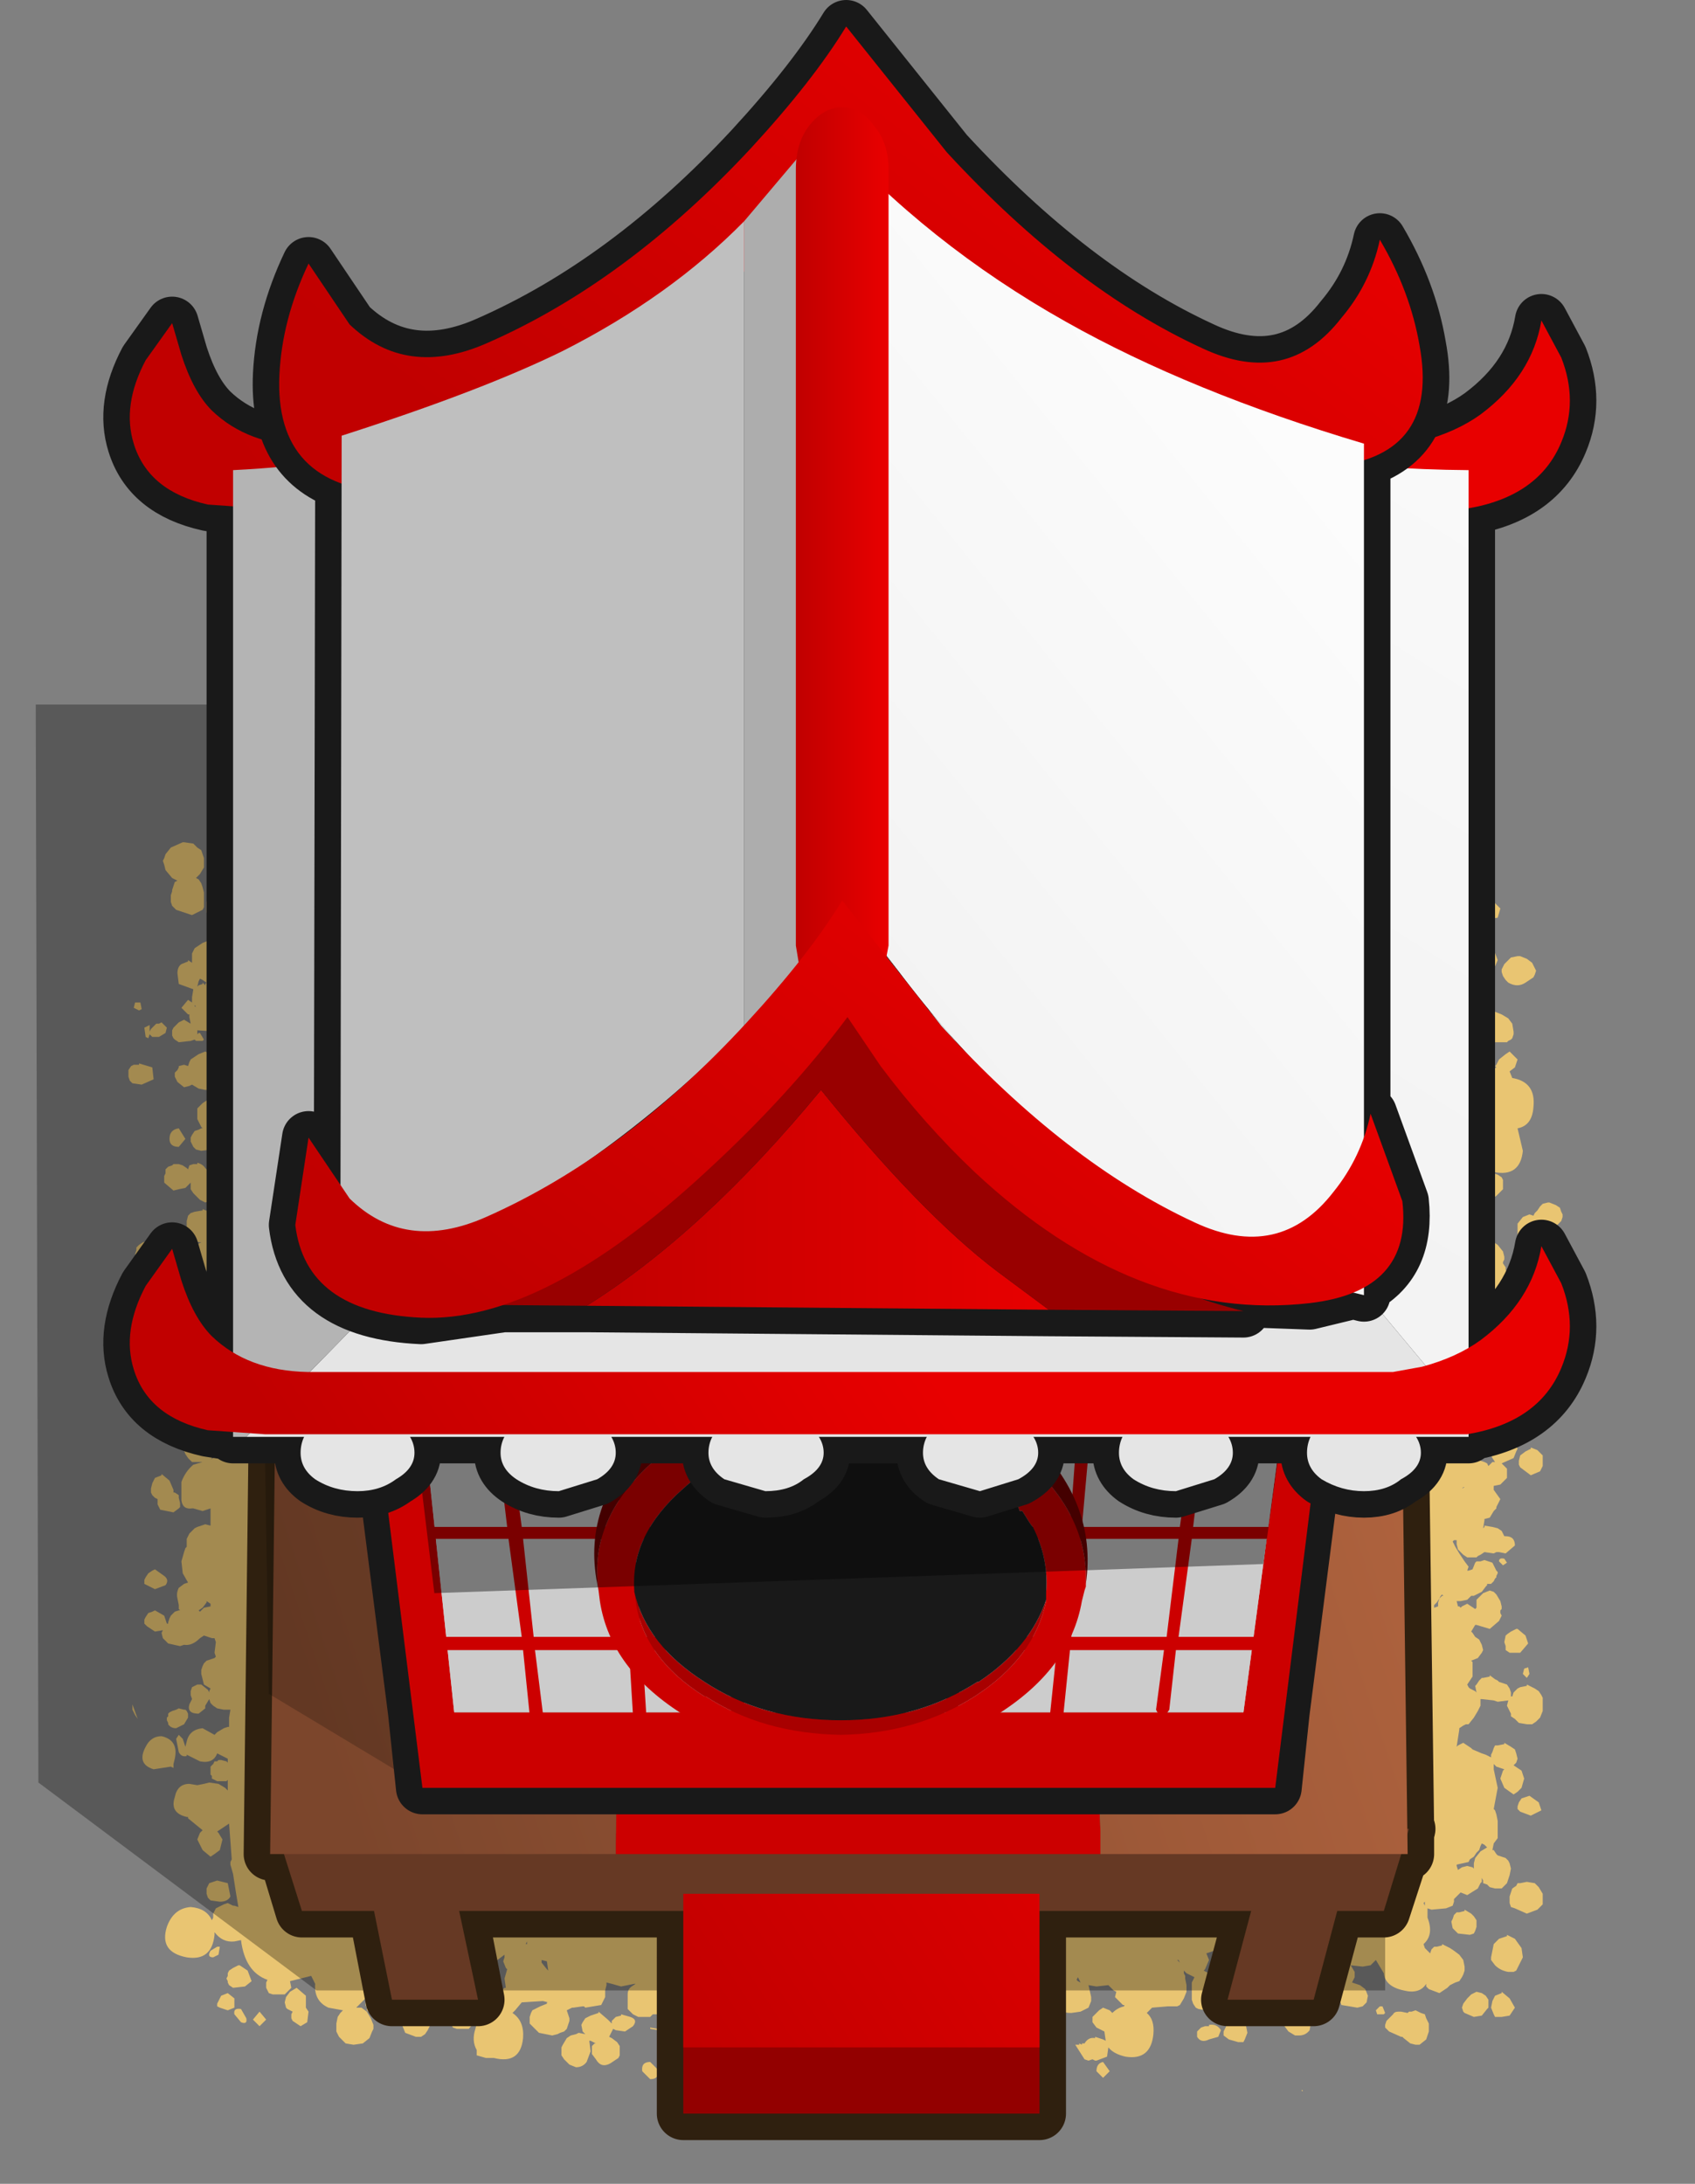 <?xml version="1.0" encoding="UTF-8" standalone="no"?>
<svg xmlns:xlink="http://www.w3.org/1999/xlink" height="82.45px" width="64.0px" xmlns="http://www.w3.org/2000/svg">
  <rect width="100%" height="100%" fill="#808080" stroke="none"/>
  <g transform="matrix(1.0, 0.0, 0.0, 1.0, 0.0, 18.45)">
    <path d="M62.8 21.9 Q62.8 22.85 64.0 23.7 L64.0 64.0 40.95 64.0 41.0 63.95 Q41.9 62.9 40.95 62.0 40.2 61.3 39.1 61.25 L36.3 61.25 33.15 61.95 Q30.95 62.7 28.7 61.9 L25.75 61.75 Q23.55 62.35 25.35 63.7 L25.8 64.0 0.0 64.0 0.0 0.0 64.0 0.0 64.0 19.4 Q62.8 19.75 62.8 21.9" fill="#e9c572" fill-opacity="0.0" fill-rule="evenodd" stroke="none"/>
    <path d="M52.95 7.45 L53.4 7.35 53.35 7.4 52.95 7.45 M15.2 57.6 L15.15 57.7 15.0 57.8 14.9 57.85 14.8 57.9 14.6 57.9 14.2 57.75 13.95 57.55 13.85 57.45 13.85 57.35 13.8 57.25 13.8 57.15 13.85 57.05 13.85 56.95 13.8 57.0 13.45 57.35 13.65 57.35 13.85 57.5 14.0 57.75 14.1 58.0 14.1 58.15 14.05 58.25 13.95 58.5 13.7 58.7 13.35 58.75 13.05 58.7 12.9 58.55 12.8 58.45 12.7 58.25 12.7 57.95 12.75 57.7 12.85 57.55 12.95 57.45 12.4 57.35 Q11.85 57.1 11.9 56.45 L11.75 56.15 10.95 56.35 11.0 56.6 10.75 56.85 10.3 56.85 10.15 56.8 10.1 56.7 10.05 56.6 10.05 56.5 10.05 56.4 10.1 56.3 Q9.25 56.0 9.1 54.8 L8.85 54.85 Q8.4 54.9 8.1 54.5 L8.1 54.6 Q8.0 55.6 7.05 55.45 6.0 55.25 6.3 54.3 6.55 53.6 7.2 53.55 7.8 53.6 8.0 54.05 L8.05 53.95 8.05 53.8 8.1 53.7 8.15 53.6 8.25 53.55 8.35 53.5 8.45 53.45 8.6 53.4 8.8 53.5 8.85 53.5 9.0 53.55 8.9 52.95 8.8 52.3 8.7 51.95 8.7 51.85 8.75 51.75 8.65 50.4 8.2 50.7 8.25 50.75 8.4 51.0 8.3 51.4 8.1 51.55 7.95 51.65 7.65 51.4 7.45 51.0 7.55 50.75 7.65 50.65 7.1 50.2 7.1 50.15 7.05 50.15 Q6.4 50.0 6.6 49.4 6.7 48.9 7.15 48.9 L7.45 48.95 7.7 48.9 7.9 48.85 8.25 48.9 8.5 49.05 8.6 49.15 8.6 48.75 8.55 48.8 8.5 48.8 8.35 48.8 8.2 48.8 8.0 48.7 8.0 48.6 7.95 48.55 7.95 48.45 7.95 48.35 7.95 48.25 8.0 48.2 8.05 48.15 8.1 48.05 8.2 48.05 8.25 48.0 8.35 48.0 8.55 48.05 8.6 48.1 8.6 47.95 8.2 47.75 Q8.05 48.15 7.55 48.05 L7.05 47.8 7.05 47.85 Q6.85 47.9 6.75 47.7 L6.7 47.45 6.65 47.2 6.75 47.05 6.9 47.2 6.95 47.35 7.0 47.5 7.05 47.3 Q7.15 46.85 7.65 46.8 L8.1 47.05 8.2 46.95 8.45 46.8 8.6 46.75 8.65 46.75 8.65 46.4 8.7 46.1 8.45 46.1 8.2 46.05 8.05 45.95 7.95 45.85 7.9 45.7 7.75 45.95 7.75 46.05 7.5 46.25 Q7.05 46.25 7.15 45.9 L7.25 45.7 7.2 45.55 7.2 45.4 7.25 45.25 7.35 45.2 7.45 45.15 7.6 45.15 7.85 45.35 7.9 45.45 7.9 45.4 7.95 45.3 7.7 45.15 7.6 44.75 7.6 44.6 7.65 44.45 7.7 44.35 7.8 44.25 8.1 44.15 8.15 44.1 8.1 43.95 8.15 43.55 8.1 43.4 8.0 43.4 7.7 43.3 7.55 43.4 Q7.25 43.7 6.95 43.65 L6.8 43.7 6.35 43.6 6.15 43.4 6.1 43.2 6.15 43.1 5.85 43.15 5.55 42.95 5.45 42.85 5.45 42.7 5.5 42.6 5.6 42.45 5.75 42.4 5.85 42.35 6.2 42.55 6.3 42.85 6.35 42.85 6.35 42.8 6.4 42.65 6.45 42.55 6.6 42.4 6.75 42.35 6.8 42.35 6.75 42.3 6.75 42.15 6.7 41.9 Q6.65 41.7 6.75 41.5 L6.95 41.35 7.1 41.3 6.9 40.95 6.85 40.5 6.95 40.15 7.0 40.0 7.05 39.95 7.05 39.85 7.05 39.75 7.05 39.65 7.1 39.55 7.15 39.45 7.25 39.35 7.35 39.25 7.45 39.2 7.6 39.15 7.75 39.1 7.95 39.15 7.95 38.5 7.65 38.6 7.3 38.5 7.25 38.5 Q6.9 38.55 6.85 38.2 L6.85 38.0 6.85 37.5 Q7.0 37.1 7.3 36.85 L7.65 36.75 7.25 36.75 7.1 36.6 7.0 36.45 6.9 36.2 6.9 35.9 6.95 35.7 7.0 35.55 7.1 35.45 7.3 35.3 7.6 35.25 7.6 35.2 7.8 35.3 8.0 35.45 8.05 35.5 8.05 34.4 8.1 33.7 7.75 33.7 Q7.1 33.55 7.3 32.95 7.4 32.45 7.85 32.4 L7.7 32.2 7.6 32.3 7.5 32.4 7.25 32.4 6.8 32.25 6.55 32.0 6.55 31.9 6.2 31.5 5.85 31.7 Q5.55 31.7 5.55 31.35 5.5 30.95 5.85 31.0 L5.85 30.95 6.2 31.2 6.5 30.75 Q7.0 30.2 7.65 29.9 8.15 30.55 7.9 31.45 L7.9 31.5 8.1 31.45 8.35 31.55 8.45 30.95 8.55 30.85 8.65 30.75 8.8 30.65 9.05 30.65 9.05 30.6 9.3 30.7 9.5 30.8 9.55 30.9 9.7 31.35 9.8 31.35 Q9.65 31.15 9.65 30.8 9.65 30.35 10.0 30.2 L10.0 30.0 9.65 29.95 Q8.95 29.85 8.8 29.1 8.7 28.45 9.3 28.3 L9.9 28.15 9.9 27.9 8.8 26.75 8.65 26.85 8.5 26.9 8.1 26.8 7.9 26.9 7.75 26.95 7.55 26.85 7.3 26.6 7.2 26.45 7.2 26.25 7.2 26.2 7.0 26.4 6.75 26.45 6.55 26.5 6.2 26.2 6.2 26.15 6.2 26.05 6.2 25.95 6.25 25.85 6.25 25.7 6.35 25.6 6.5 25.55 6.55 25.5 6.75 25.5 6.9 25.55 7.05 25.65 7.1 25.7 7.15 25.55 7.3 25.5 7.45 25.5 7.45 25.45 Q7.65 25.5 7.75 25.65 L7.8 25.7 8.05 25.75 8.15 25.85 8.2 25.9 8.3 25.85 8.6 25.95 8.6 25.35 Q8.85 24.6 9.55 24.45 L9.75 24.5 9.75 24.4 9.6 24.4 9.2 24.05 9.1 23.55 9.3 22.9 9.7 22.6 9.7 22.4 9.7 21.75 9.45 21.95 8.45 22.15 8.35 22.35 8.05 22.7 7.75 22.7 7.5 22.65 7.25 22.5 7.15 22.55 6.95 22.6 6.7 22.4 6.6 22.2 6.6 22.05 6.7 21.95 6.75 21.85 6.75 21.8 6.95 21.75 7.1 21.8 7.15 21.65 7.2 21.55 7.35 21.45 7.5 21.35 7.75 21.25 7.85 21.3 8.05 20.85 8.7 20.4 8.95 20.35 9.15 20.4 9.1 19.7 9.15 19.65 9.0 19.35 Q8.85 18.8 9.35 18.3 L9.6 18.05 9.55 16.25 9.45 16.0 9.4 15.7 9.4 15.65 9.45 15.55 9.55 15.45 9.55 15.1 Q9.3 15.35 8.75 15.1 8.4 14.85 8.55 14.45 L8.45 14.4 8.4 14.3 8.3 14.2 8.3 14.05 8.3 13.95 8.35 13.65 8.4 13.5 8.55 13.4 8.7 13.35 8.95 13.3 9.15 13.35 9.3 13.3 9.55 13.2 9.6 13.25 9.8 13.1 10.2 13.0 Q10.65 12.95 11.0 13.3 L11.35 13.75 11.35 13.7 11.45 13.6 11.45 13.55 11.65 13.55 11.65 13.5 11.8 13.55 12.0 13.6 12.1 13.7 Q12.15 13.25 12.6 13.25 13.1 13.35 13.2 13.8 L21.85 13.15 26.4 12.9 Q37.25 12.9 48.05 13.2 L48.05 13.1 47.65 12.75 47.6 12.4 Q47.85 11.95 48.3 11.9 L48.75 11.85 48.95 11.95 49.1 12.05 49.25 12.25 49.3 12.4 49.3 12.45 Q49.6 12.55 49.7 12.8 49.85 12.65 50.05 12.65 50.15 12.5 50.35 12.5 L50.75 12.8 51.0 12.75 Q51.6 12.85 51.65 13.3 L51.95 13.3 51.85 13.0 Q51.9 12.65 52.25 12.55 L52.5 12.5 52.85 12.7 53.05 13.05 53.1 13.35 53.3 13.5 53.5 13.75 53.45 14.15 53.3 14.3 53.2 14.35 53.15 14.4 53.05 14.4 53.0 14.4 52.9 14.4 52.95 14.45 53.0 14.5 53.0 14.65 52.95 14.8 52.95 15.0 Q53.05 14.75 53.35 14.75 53.8 14.8 53.8 15.2 L53.85 15.1 54.05 15.0 54.35 14.9 54.35 14.85 54.55 14.9 54.75 15.0 54.9 15.15 55.05 15.35 55.1 15.5 54.95 15.75 54.7 15.95 Q54.4 16.15 54.1 15.95 L53.8 15.7 53.75 15.6 53.75 15.45 Q53.65 15.65 53.35 15.65 L53.25 15.65 Q53.55 15.9 53.45 16.2 L54.0 16.15 Q54.55 16.15 54.8 16.65 L55.1 17.65 54.8 18.55 54.5 18.9 54.7 18.85 Q55.15 18.9 55.4 19.15 L55.5 19.5 55.55 19.45 55.9 19.6 56.05 19.7 56.2 19.85 56.25 19.8 56.3 19.8 56.45 19.75 56.7 19.85 56.95 20.0 57.1 20.2 57.15 20.5 57.15 20.6 57.1 20.75 57.05 20.8 56.95 20.85 56.9 20.9 56.7 20.9 56.6 20.9 56.45 20.9 56.25 20.85 56.15 20.8 55.95 20.95 55.85 21.05 55.55 21.05 55.3 20.95 55.05 20.8 54.5 21.25 54.45 21.3 54.3 21.45 54.0 21.5 53.7 21.4 53.55 21.3 53.5 21.15 53.45 20.9 53.45 20.55 53.5 20.35 53.15 20.3 52.95 20.25 53.05 21.75 53.1 21.65 53.2 21.6 53.3 21.55 53.5 21.5 53.65 21.5 53.9 21.6 54.05 21.7 54.1 21.8 54.2 22.05 54.2 22.1 54.25 22.1 54.25 21.8 54.45 21.6 54.7 21.45 55.05 21.55 55.25 21.7 55.4 21.5 55.55 21.35 55.9 21.6 56.05 21.95 55.8 22.25 55.35 22.3 55.3 22.25 55.25 22.3 55.05 22.5 55.0 22.55 Q55.0 23.05 54.45 23.0 L54.35 23.0 54.5 23.1 54.6 23.25 54.7 23.5 54.75 23.65 54.75 23.7 54.7 23.85 54.55 24.1 54.45 24.25 55.0 25.05 Q55.15 24.9 55.4 24.85 L55.65 24.95 55.7 24.6 55.8 24.4 55.55 24.5 55.3 24.35 55.1 24.25 54.95 24.1 54.9 24.0 54.85 23.85 54.85 23.7 54.9 23.65 55.0 23.5 55.15 23.4 55.4 23.3 55.4 23.25 55.5 23.3 55.65 23.15 55.95 23.0 56.1 23.05 56.1 22.95 56.3 22.55 56.25 22.5 56.2 22.3 56.25 22.05 56.4 21.9 56.5 21.85 56.45 21.8 56.5 21.75 56.6 21.55 56.85 21.35 57.0 21.25 57.3 21.55 57.2 21.85 57.0 22.0 57.1 22.25 Q58.0 22.4 57.9 23.35 57.85 24.05 57.3 24.15 L57.5 25.0 Q57.4 26.0 56.4 25.8 L56.4 25.85 56.55 25.9 56.7 26.0 56.75 26.1 56.75 26.35 56.75 26.45 56.7 26.5 56.5 26.7 Q56.25 26.9 56.05 26.6 L56.0 26.5 55.85 26.6 55.1 26.7 Q54.9 27.1 54.35 27.1 L54.3 27.3 54.2 27.4 Q55.0 27.35 55.6 27.75 L55.65 27.75 55.65 27.7 55.8 27.75 55.9 27.8 55.9 27.9 56.0 28.0 56.0 28.15 56.25 28.4 56.4 28.45 56.55 28.55 56.75 28.8 56.8 29.0 56.8 29.1 56.75 29.2 56.75 29.25 56.85 29.4 56.85 29.5 57.05 29.65 57.05 30.05 57.05 30.2 57.1 30.2 57.15 30.55 56.95 30.85 56.95 30.9 57.0 30.95 57.1 31.05 57.15 31.1 57.2 31.2 57.2 31.3 57.15 31.55 57.05 31.85 57.2 31.9 57.25 31.95 57.25 31.9 57.65 31.65 58.0 31.8 58.25 32.05 58.25 32.4 58.0 32.65 57.8 32.7 57.5 32.65 57.25 33.0 57.15 33.05 56.9 33.05 56.65 33.0 56.5 33.3 56.2 33.65 55.95 33.75 55.35 33.35 55.25 33.0 55.15 33.3 55.15 33.35 55.15 33.45 55.15 33.6 55.15 33.75 55.1 33.85 55.05 33.95 54.95 34.1 55.1 34.35 55.3 34.9 Q56.15 35.05 56.05 35.95 L55.75 36.65 55.9 36.7 56.05 36.75 56.15 36.8 56.2 36.9 56.35 36.75 56.45 36.75 56.35 36.6 56.3 36.5 56.25 36.35 56.25 36.25 56.25 36.15 56.3 36.05 56.35 35.95 56.5 35.85 56.7 35.8 56.95 35.85 57.15 35.95 57.2 36.05 57.25 36.15 57.3 36.25 57.25 36.35 57.15 36.6 56.7 36.8 56.8 36.9 56.9 37.0 56.9 37.2 56.9 37.35 56.85 37.4 56.65 37.6 56.4 37.65 56.4 37.8 56.65 38.15 56.5 38.45 56.5 38.5 56.4 38.6 56.25 38.85 56.05 38.9 56.05 38.95 56.0 39.25 56.05 39.2 56.05 39.15 56.35 39.2 56.55 39.25 56.7 39.35 56.8 39.55 56.85 39.55 Q57.2 39.55 57.2 39.9 L56.85 40.2 56.6 40.15 56.5 40.15 56.4 40.2 56.05 40.15 55.9 40.25 55.8 40.3 55.75 40.35 55.4 40.35 55.25 40.25 55.05 40.05 55.0 39.85 55.0 39.75 55.0 39.7 54.9 39.7 54.85 39.75 54.95 39.95 55.1 40.2 55.3 40.5 55.45 40.7 55.4 40.85 55.45 40.85 55.6 40.8 55.7 40.55 55.75 40.5 55.9 40.5 56.05 40.45 56.2 40.5 56.35 40.55 56.4 40.65 56.5 40.85 56.55 40.9 56.55 40.95 56.5 41.05 56.5 41.1 56.45 41.15 56.4 41.25 56.3 41.35 56.15 41.35 56.15 41.4 56.1 41.45 55.95 41.65 55.65 41.8 55.55 41.8 55.5 41.85 55.4 41.95 55.15 42.0 55.0 42.0 55.05 42.2 55.1 42.2 55.15 42.25 55.2 42.2 55.4 42.1 55.55 42.2 55.7 42.3 55.75 42.25 55.75 41.95 56.0 41.7 56.25 41.6 56.4 41.65 56.5 41.75 56.65 42.0 56.7 42.2 56.7 42.3 56.65 42.35 56.65 42.45 56.7 42.55 56.6 42.75 56.25 43.05 55.75 42.9 55.7 42.9 55.55 43.15 55.6 43.2 55.7 43.35 55.85 43.45 55.95 43.65 56.0 43.85 55.95 43.95 55.8 44.15 55.55 44.25 55.6 44.3 55.6 44.55 55.6 44.85 55.4 45.15 55.45 45.25 55.5 45.3 55.7 45.4 55.75 45.45 55.7 45.2 55.75 45.15 55.85 45.0 55.95 44.9 56.0 44.9 56.25 44.85 56.25 44.8 56.45 44.95 56.55 45.0 56.6 45.05 56.75 45.1 56.9 45.15 57.0 45.3 57.05 45.45 57.05 45.6 57.1 45.6 57.15 45.45 57.3 45.3 57.4 45.25 57.65 45.2 57.65 45.15 57.95 45.3 58.1 45.4 58.2 45.55 58.25 45.65 58.25 45.95 58.25 46.15 58.15 46.4 58.0 46.55 57.85 46.65 57.65 46.65 57.35 46.6 57.2 46.45 57.05 46.35 57.05 46.25 56.9 45.95 56.95 45.75 56.55 45.8 56.4 45.75 55.95 45.7 55.9 45.7 55.9 45.8 55.9 45.95 55.8 46.15 55.65 46.4 55.45 46.65 55.35 46.65 55.25 46.7 55.1 46.8 55.1 46.85 55.0 47.5 55.05 47.45 55.25 47.35 55.55 47.55 55.6 47.6 55.95 47.75 56.1 47.8 56.3 47.9 56.3 47.8 56.35 47.7 56.4 47.55 56.45 47.45 56.55 47.45 56.8 47.4 56.8 47.35 57.05 47.5 57.2 47.6 57.25 47.75 57.3 47.95 57.25 48.1 57.15 48.2 57.45 48.4 57.55 48.7 57.45 49.05 57.3 49.2 57.15 49.3 56.8 49.05 56.65 48.7 56.75 48.4 56.8 48.35 56.5 48.25 56.4 48.15 56.4 48.25 56.4 48.35 56.55 49.05 56.4 49.85 56.45 49.9 56.5 50.05 56.55 50.3 56.55 50.7 56.55 50.95 56.4 51.15 56.35 51.4 56.4 51.4 56.5 51.55 56.55 51.6 56.7 51.65 56.85 51.7 56.95 51.8 57.0 51.9 57.05 52.1 57.0 52.35 56.9 52.65 56.7 52.85 56.45 52.85 56.25 52.8 56.15 52.7 56.0 52.65 56.0 52.55 55.95 52.45 55.95 52.5 55.95 52.6 55.9 52.65 55.8 52.85 55.4 53.1 55.15 53.0 54.9 53.25 54.9 53.35 54.85 53.5 54.6 53.6 54.05 53.65 53.9 53.6 53.9 53.8 53.9 53.95 Q54.15 54.6 53.75 54.95 L53.8 55.1 54.0 55.3 54.05 55.15 54.15 55.05 54.25 55.05 54.45 55.0 54.45 54.95 54.75 55.1 54.9 55.2 55.1 55.35 55.25 55.55 55.3 55.8 55.3 55.95 55.25 56.1 55.2 56.2 55.1 56.35 54.95 56.4 54.75 56.5 54.65 56.6 54.35 56.8 53.95 56.65 53.85 56.55 53.85 56.45 Q53.6 56.85 53.0 56.7 52.3 56.55 52.25 56.05 L51.95 55.55 51.75 55.75 51.45 55.8 51.0 55.75 51.15 56.0 51.15 56.2 51.05 56.4 51.35 56.5 51.55 56.65 51.65 56.9 51.6 57.15 51.45 57.3 51.25 57.35 50.65 57.25 50.55 57.0 50.55 56.85 50.6 56.7 50.15 56.8 50.05 56.85 49.9 57.0 49.65 57.05 49.05 56.8 49.05 56.85 Q48.9 57.8 47.95 57.6 47.0 57.4 47.25 56.45 L47.35 56.25 47.05 55.9 47.0 55.5 47.0 55.4 47.0 55.3 46.95 54.95 46.85 55.0 46.7 55.05 46.45 55.05 46.3 55.05 45.55 55.3 45.65 55.55 45.5 55.9 45.45 55.95 45.9 56.2 46.1 56.55 46.15 57.0 46.3 56.95 46.4 56.95 46.65 57.0 46.9 57.1 47.0 57.2 47.1 57.45 47.15 57.55 47.0 57.8 47.0 57.9 47.05 58.05 47.1 58.3 47.0 58.55 46.95 58.65 46.75 58.65 46.4 58.55 46.2 58.4 46.2 58.3 46.2 58.25 46.25 58.15 46.3 58.05 Q45.85 58.0 45.75 57.55 L45.75 57.45 45.55 57.45 45.25 57.4 45.15 57.35 45.05 57.2 45.0 57.05 45.0 56.8 45.0 56.4 45.1 56.2 44.8 56.05 44.7 55.95 44.7 56.05 44.75 56.15 44.75 56.25 44.8 56.5 44.8 56.75 44.7 57.0 44.55 57.25 44.45 57.3 44.1 57.3 43.5 57.35 43.4 57.45 43.3 57.55 Q43.6 57.8 43.55 58.35 43.45 59.35 42.5 59.2 42.05 59.1 41.85 58.85 L41.8 59.2 41.4 59.35 41.35 59.35 41.25 59.3 41.1 59.35 40.95 59.3 40.6 58.75 40.75 58.75 40.75 58.7 40.85 58.75 40.85 58.7 40.95 58.7 Q41.1 58.45 41.35 58.5 L41.35 58.45 41.65 58.55 41.75 58.6 41.7 58.25 41.4 58.1 41.25 57.9 41.25 57.8 41.25 57.7 41.35 57.6 41.5 57.45 41.65 57.35 41.9 57.45 42.0 57.55 Q42.2 57.35 42.45 57.3 L42.45 57.25 42.4 57.25 42.1 56.95 42.15 56.75 42.05 56.7 41.9 56.55 41.85 56.5 41.4 56.55 41.1 56.5 41.2 56.95 41.2 57.1 41.1 57.35 40.8 57.5 40.45 57.55 Q40.05 57.55 39.95 57.35 L39.65 57.25 39.5 57.3 39.5 57.35 39.65 57.5 39.7 57.65 39.75 57.7 39.7 57.9 39.5 58.2 Q39.35 58.4 39.05 58.4 L38.55 58.25 38.5 58.15 38.5 58.1 38.45 58.0 38.45 57.9 38.25 57.9 38.2 58.15 37.9 58.35 37.7 58.35 37.5 58.3 37.4 58.25 37.3 58.25 37.25 58.15 37.25 58.05 37.2 57.9 36.1 57.9 36.15 57.95 36.2 58.0 36.25 58.2 36.25 58.35 36.2 58.6 36.05 58.75 36.0 58.75 35.85 58.8 35.7 58.75 35.6 58.65 35.55 58.6 35.5 58.5 35.45 58.55 34.95 58.8 34.4 58.7 34.3 58.7 33.95 59.15 34.35 59.05 34.55 59.1 34.75 59.15 34.85 59.25 34.95 59.2 35.15 59.25 35.3 59.35 35.35 59.4 35.4 59.5 35.45 59.55 35.45 59.65 35.45 59.7 35.4 59.9 35.3 60.0 35.1 60.15 34.95 60.15 34.85 60.15 34.75 60.15 34.35 60.3 34.0 60.4 33.8 60.35 33.65 60.25 33.55 60.15 33.45 59.95 33.4 59.85 33.4 59.75 33.4 59.65 33.55 59.45 33.65 59.3 33.0 59.4 32.95 59.4 Q33.45 59.65 33.4 60.35 L33.4 60.5 31.55 60.45 31.55 60.3 31.3 60.2 30.95 60.4 30.1 60.25 29.95 59.95 30.0 59.85 30.0 59.75 30.15 59.55 Q30.25 59.4 30.45 59.35 L30.75 59.3 30.7 59.25 30.6 59.05 30.6 58.9 30.3 58.9 30.35 59.0 30.35 59.05 30.35 59.15 30.25 59.2 30.1 59.4 30.0 59.45 29.85 59.55 29.7 59.4 29.45 59.2 29.3 59.0 29.2 58.85 29.1 58.7 29.05 58.65 28.8 58.7 28.5 58.75 28.95 58.9 29.05 58.95 29.05 59.0 29.05 59.1 29.1 59.2 29.05 59.3 28.9 59.35 28.75 59.25 28.75 59.2 28.75 59.1 28.25 59.05 28.0 58.95 27.95 58.85 27.9 58.7 27.9 58.55 27.9 58.5 27.9 58.4 27.95 58.3 28.05 58.25 27.85 58.25 27.55 58.3 27.3 58.45 27.2 58.55 27.1 58.6 26.85 58.55 26.75 58.5 26.65 58.45 26.6 58.35 26.25 58.45 25.8 58.45 25.45 58.6 25.45 58.55 Q25.4 58.3 25.5 58.2 L25.75 58.05 25.45 57.55 25.2 57.5 25.1 57.55 24.95 57.6 24.65 57.6 24.55 57.7 24.45 57.7 24.1 57.7 23.9 57.6 23.7 57.4 23.7 57.35 23.7 57.1 23.7 56.85 Q23.7 56.65 23.85 56.55 L24.0 56.45 23.95 56.45 23.45 56.55 23.1 56.45 22.9 56.4 22.9 56.5 22.85 56.7 22.85 56.85 22.85 56.95 22.7 57.25 22.1 57.35 22.05 57.3 22.0 57.3 21.65 57.35 21.6 57.35 21.4 57.45 21.45 57.6 21.5 57.75 21.5 57.85 21.45 58.0 21.4 58.15 21.3 58.25 21.15 58.3 21.05 58.35 20.85 58.4 20.35 58.3 20.0 57.95 20.0 57.85 20.0 57.7 20.05 57.55 20.1 57.45 20.4 57.3 20.65 57.2 20.65 57.15 20.7 57.15 20.5 57.1 19.7 57.15 19.45 57.45 19.35 57.55 Q19.8 57.85 19.75 58.5 19.65 59.5 18.65 59.25 L18.55 59.25 18.35 59.25 18.0 59.15 18.0 59.05 18.0 58.95 Q17.8 58.6 17.95 58.15 L18.0 57.95 17.95 57.85 17.7 58.15 17.25 58.15 17.1 58.1 17.05 58.0 17.05 57.85 17.0 57.8 16.8 57.7 Q16.6 57.55 16.75 57.45 L16.35 57.1 16.2 56.75 16.2 56.7 15.4 56.7 15.0 56.65 15.0 56.7 15.2 57.0 15.25 57.3 15.25 57.35 15.25 57.45 15.2 57.6 15.25 57.5 15.3 57.4 15.4 57.35 15.7 57.35 15.7 57.3 15.95 57.35 16.1 57.45 16.15 57.55 16.25 57.65 16.25 57.75 16.25 57.85 16.25 58.0 16.15 58.2 16.05 58.35 15.9 58.45 15.7 58.45 15.3 58.3 15.2 58.05 15.2 57.75 15.2 57.6 M56.65 15.85 L56.55 16.2 56.15 16.25 56.0 15.95 56.0 15.85 56.05 15.75 56.15 15.65 56.25 15.6 56.35 15.55 56.65 15.85 M56.2 17.2 L56.4 17.4 56.55 17.8 56.4 18.15 56.3 18.3 56.15 18.35 55.65 18.3 55.35 18.0 55.25 17.75 55.25 17.6 55.35 17.45 55.55 17.25 55.95 17.1 55.95 17.05 56.2 17.2 M56.75 18.4 L56.7 18.25 56.7 18.15 56.8 17.95 57.05 17.7 57.3 17.65 57.4 17.65 57.65 17.75 57.85 17.9 57.95 18.1 58.0 18.2 57.95 18.35 57.9 18.45 57.6 18.65 Q57.3 18.85 56.95 18.65 L56.85 18.55 56.75 18.4 M54.45 13.5 L54.15 13.65 53.85 13.5 53.8 13.4 53.75 13.35 54.5 13.35 54.45 13.5 M52.5 13.75 L52.55 14.25 52.65 14.3 52.75 14.3 52.7 14.25 52.65 14.25 52.65 14.1 52.65 13.95 52.65 13.75 52.5 13.75 M52.6 15.45 L52.95 15.5 52.9 15.2 52.85 15.2 52.75 15.25 52.65 15.3 52.6 15.35 52.6 15.45 M56.3 23.95 L56.2 23.85 56.1 23.9 56.05 24.05 56.05 24.1 56.3 23.95 M58.75 27.05 L58.9 27.15 58.95 27.3 59.0 27.4 59.0 27.5 58.95 27.65 58.75 27.85 58.25 27.95 58.25 28.0 58.25 28.15 58.15 28.35 57.5 28.45 57.3 28.3 57.3 28.15 57.3 28.0 57.3 27.75 57.5 27.5 57.75 27.4 57.9 27.45 57.95 27.35 58.05 27.25 58.15 27.1 58.2 27.05 58.25 27.0 58.45 26.95 58.5 26.95 58.75 27.05 M55.8 27.0 L55.95 27.05 56.05 27.1 56.1 27.15 56.15 27.2 56.15 27.25 56.2 27.35 56.15 27.45 56.05 27.55 55.9 27.7 55.8 27.7 55.65 27.65 55.5 27.55 55.45 27.4 55.45 27.3 55.5 27.15 55.7 27.0 55.8 27.0 M56.3 30.05 L56.25 29.95 56.25 29.85 56.3 29.75 56.35 29.6 56.3 29.55 55.7 30.45 55.75 30.45 55.9 30.45 56.0 30.55 56.05 30.6 56.1 30.65 56.15 30.7 56.15 30.8 56.3 30.95 56.3 30.9 56.4 30.85 56.4 30.75 56.4 30.5 56.4 30.45 56.35 30.4 56.25 30.3 56.25 30.2 56.25 30.15 56.3 30.05 M58.0 29.95 L58.25 29.85 58.55 29.95 58.75 30.05 58.85 30.2 58.9 30.3 58.9 30.55 58.85 30.8 58.75 31.1 58.55 31.2 58.25 31.2 58.0 31.15 57.8 31.1 57.65 30.95 57.65 30.8 57.65 30.7 57.65 30.55 57.65 30.4 57.65 30.3 57.65 30.2 57.8 30.05 58.0 29.95 M53.35 27.2 L53.15 27.45 53.15 28.1 53.2 27.9 53.6 27.5 53.35 27.2 M53.1 29.45 L53.2 29.5 53.5 29.7 53.55 29.8 53.55 29.7 53.7 29.45 53.75 29.3 53.55 29.1 53.3 28.8 53.2 28.65 53.15 28.9 53.1 29.05 53.1 29.45 M55.2 30.8 L55.1 30.85 Q55.4 31.45 55.35 32.35 L55.35 32.45 55.4 32.35 55.4 32.15 55.45 32.05 55.55 32.05 55.65 32.05 55.65 32.0 55.75 32.05 55.75 32.0 55.7 31.75 55.75 31.65 55.85 31.5 55.9 31.45 55.9 31.4 55.75 31.25 55.6 31.25 55.3 31.1 55.25 31.05 55.25 30.95 55.2 30.85 55.2 30.8 M55.6 34.05 L55.65 33.95 55.75 33.95 55.8 33.95 55.9 33.95 56.05 33.95 56.15 34.0 56.25 34.05 56.25 34.1 56.35 34.3 56.3 34.55 56.1 34.75 55.9 34.8 55.75 34.75 55.6 34.65 55.5 34.45 55.5 34.2 55.55 34.1 55.6 34.05 M56.6 33.95 L56.7 33.85 57.0 33.75 57.0 33.7 57.15 33.7 57.35 33.8 57.5 33.9 57.55 33.95 57.6 34.05 57.65 34.15 57.65 34.25 57.6 34.4 57.55 34.5 57.4 34.7 57.4 34.8 57.35 34.95 57.3 35.3 57.15 35.5 56.85 35.65 56.8 35.65 56.5 35.65 56.4 35.55 56.35 35.45 56.35 35.3 56.35 35.2 56.35 35.15 56.4 35.1 56.4 35.0 56.4 34.9 56.45 34.85 56.6 34.65 56.7 34.6 56.6 34.5 56.5 34.3 56.45 34.2 56.5 34.1 56.5 34.0 56.6 33.95 M57.8 36.2 L58.05 36.3 58.15 36.4 58.25 36.5 58.25 36.75 58.25 36.8 58.25 36.9 58.15 37.1 57.8 37.25 57.4 36.95 57.35 36.85 57.35 36.75 57.35 36.7 57.4 36.5 57.6 36.35 57.8 36.25 57.8 36.2 M56.75 40.65 L56.6 40.5 Q56.6 40.35 56.8 40.4 L56.9 40.55 56.75 40.65 M57.6 43.3 L57.7 43.6 57.4 43.95 57.0 43.95 56.85 43.85 56.85 43.7 56.8 43.55 56.85 43.3 Q56.9 43.25 57.05 43.15 L57.25 43.05 57.3 43.05 57.6 43.3 M55.2 37.75 L55.3 37.7 55.25 37.7 55.2 37.75 M52.8 37.8 L53.1 37.65 52.8 37.6 52.8 37.8 M54.35 41.9 L54.45 41.8 54.5 41.8 54.45 41.75 54.4 41.8 54.35 41.9 54.25 42.05 54.15 42.15 54.15 42.25 54.3 42.2 54.3 42.15 54.3 42.05 54.35 41.9 M57.7 44.5 L57.75 44.75 57.65 44.9 57.5 44.75 57.55 44.55 57.7 44.5 M57.75 49.35 L58.1 49.6 58.2 49.9 57.8 50.1 57.4 49.95 57.3 49.85 57.3 49.75 57.35 49.6 57.45 49.45 57.6 49.4 57.75 49.35 M7.7 14.3 L7.55 14.55 7.4 14.7 7.5 14.75 7.6 14.9 7.65 15.05 7.7 15.25 7.7 15.55 7.7 15.8 7.65 15.9 7.25 16.1 6.65 15.9 6.5 15.75 6.45 15.6 6.45 15.5 6.45 15.35 6.5 15.2 6.5 15.15 6.55 15.0 6.6 14.85 6.7 14.8 6.5 14.7 6.25 14.4 6.2 14.2 6.15 14.05 6.2 13.95 6.25 13.8 6.45 13.55 6.9 13.35 6.95 13.35 7.3 13.4 7.45 13.55 7.6 13.65 7.7 13.95 7.7 14.05 7.7 14.2 7.7 14.3 M8.0 15.2 L8.15 15.15 8.25 15.1 8.45 15.05 8.8 15.25 9.05 15.6 9.05 16.15 8.65 16.5 8.45 16.55 8.15 16.45 7.95 16.35 7.85 16.2 7.85 16.1 7.8 16.0 7.8 15.85 7.8 15.7 7.8 15.6 7.85 15.45 7.9 15.3 8.0 15.2 M7.1 17.85 L7.1 17.8 7.25 17.9 7.25 17.8 7.25 17.55 7.35 17.35 7.5 17.25 7.65 17.15 7.9 17.05 7.95 17.05 8.2 17.15 8.4 17.25 8.5 17.35 8.55 17.45 8.6 17.65 8.6 18.0 8.55 18.25 8.35 18.5 8.4 18.8 8.1 19.05 8.0 19.05 8.0 19.1 8.0 19.35 8.2 19.4 8.35 19.5 8.5 19.75 8.55 19.9 8.55 20.1 8.2 20.5 7.45 20.45 7.45 20.6 7.5 20.55 7.55 20.55 7.7 20.8 7.65 20.85 7.4 20.85 7.35 20.8 7.2 20.85 6.75 20.9 6.6 20.8 6.55 20.75 6.5 20.65 6.5 20.55 6.5 20.45 6.55 20.35 6.65 20.25 6.75 20.15 6.95 20.05 7.2 20.2 7.15 19.95 7.15 19.85 7.1 19.85 6.85 19.6 7.1 19.3 7.25 19.4 7.25 19.2 7.3 18.9 6.75 18.7 6.7 18.3 Q6.7 18.05 6.85 17.95 L7.1 17.85 M7.55 18.5 L7.5 18.6 7.45 18.8 7.5 18.75 7.65 18.7 7.65 18.65 7.75 18.75 7.75 18.7 7.8 18.65 7.65 18.55 7.55 18.5 M5.05 21.75 L5.25 21.75 5.25 21.7 5.75 21.85 5.8 22.3 5.35 22.5 5.0 22.45 4.9 22.35 4.85 22.2 4.85 22.05 4.85 21.95 4.95 21.8 5.05 21.75 M7.35 19.55 L7.4 19.55 7.35 19.5 7.35 19.55 M5.25 19.7 L5.05 19.6 5.1 19.4 5.3 19.4 5.35 19.65 5.25 19.7 M5.9 20.2 L6.0 20.2 6.1 20.15 6.3 20.35 6.25 20.55 6.0 20.7 5.75 20.7 5.65 20.6 5.6 20.75 5.5 20.7 5.45 20.35 5.65 20.25 5.65 20.5 5.7 20.4 5.8 20.3 5.9 20.2 M7.45 23.4 L7.55 23.3 7.65 23.2 7.8 23.1 8.05 23.05 8.05 23.0 8.35 23.1 8.55 23.2 8.6 23.3 8.65 23.4 8.65 23.55 8.65 23.7 8.6 24.0 8.35 24.3 8.2 24.4 8.2 24.45 8.2 24.7 8.0 24.95 7.6 25.0 7.4 24.95 7.3 24.85 7.25 24.75 7.2 24.65 7.2 24.55 7.2 24.5 7.25 24.4 7.35 24.25 7.5 24.2 7.6 24.15 7.65 24.15 7.6 24.1 7.45 23.8 7.45 23.55 7.45 23.4 M6.75 24.15 L7.0 24.55 6.75 24.85 Q6.4 24.85 6.4 24.55 6.4 24.2 6.75 24.15 M10.5 18.35 L10.5 18.2 10.45 18.1 10.45 18.25 10.5 18.35 M10.35 35.25 L10.3 34.7 9.85 34.75 9.6 35.05 9.6 35.2 9.6 35.65 9.75 35.5 9.9 35.4 10.1 35.3 10.25 35.25 10.35 35.25 M8.1 27.45 L8.15 27.55 8.2 27.65 8.2 27.8 8.2 27.9 8.2 28.0 8.15 28.1 8.0 28.3 7.9 28.4 7.8 28.4 8.05 28.6 8.2 29.0 8.0 29.4 7.65 29.6 7.45 29.5 7.3 29.35 7.3 29.05 7.35 28.75 7.4 28.65 7.5 28.5 7.6 28.45 7.5 28.45 7.25 28.35 7.15 28.3 7.1 28.2 7.05 28.1 7.05 27.9 7.05 27.65 7.1 27.45 7.2 27.35 7.35 27.3 7.65 27.25 7.65 27.2 7.9 27.3 8.05 27.35 8.1 27.45 M5.4 28.45 L5.6 28.4 5.65 28.4 5.9 28.6 6.05 29.0 5.8 29.25 5.4 29.25 5.25 29.2 5.15 29.1 5.15 29.0 5.1 28.9 5.15 28.75 5.15 28.65 5.25 28.55 5.4 28.45 M6.2 32.7 L6.3 32.95 6.3 33.0 6.25 33.1 6.15 33.3 5.75 33.55 5.25 33.25 5.25 33.15 5.2 32.95 5.25 32.75 Q5.35 32.55 5.55 32.5 L5.75 32.45 5.95 32.5 6.1 32.6 6.2 32.7 M5.65 33.8 L5.75 33.65 5.85 33.6 6.1 33.55 6.35 33.6 6.5 33.7 6.6 33.8 6.65 33.95 6.7 34.0 6.75 33.9 6.85 33.8 6.95 33.8 7.05 33.8 7.25 34.05 7.15 34.4 6.85 34.6 6.6 34.45 6.45 34.6 6.35 34.7 6.1 34.8 5.85 34.65 5.7 34.45 5.55 34.25 5.55 34.05 5.5 33.95 5.55 33.9 5.65 33.8 M8.05 36.55 L7.95 36.65 8.05 36.6 8.05 36.55 M6.55 37.8 L6.55 37.9 6.6 37.9 6.75 38.0 6.75 38.1 6.8 38.3 6.8 38.45 6.75 38.5 6.55 38.65 6.05 38.55 5.95 38.35 5.95 38.25 5.95 38.15 5.85 38.1 5.75 38.0 5.7 37.9 5.7 37.75 5.75 37.55 5.85 37.35 6.1 37.25 6.1 37.2 6.4 37.45 6.55 37.8 M5.85 40.8 L6.2 41.05 Q6.4 41.2 6.25 41.4 L5.85 41.55 5.55 41.4 5.45 41.35 5.45 41.2 5.5 41.1 5.6 40.95 5.75 40.85 5.85 40.8 M7.55 42.4 L7.6 42.35 7.7 42.25 7.95 42.2 7.95 42.1 7.8 42.0 7.8 42.05 7.65 42.25 7.5 42.35 7.55 42.4 M5.0 46.05 L5.0 45.9 5.2 46.45 5.1 46.3 5.0 46.1 5.0 46.05 M6.95 46.1 L7.0 46.1 7.05 46.15 7.1 46.25 7.1 46.3 7.1 46.4 6.95 46.65 6.65 46.8 Q6.45 46.8 6.35 46.65 L6.35 46.6 6.3 46.5 6.3 46.4 6.35 46.35 6.35 46.25 6.4 46.2 6.5 46.15 6.65 46.1 6.75 46.05 6.95 46.1 M6.1 47.1 Q6.75 47.25 6.6 47.95 L6.55 48.15 6.55 48.2 6.55 48.3 6.45 48.25 5.8 48.35 Q5.15 48.15 5.5 47.5 5.7 47.1 6.1 47.1 M20.85 47.75 L20.9 47.8 22.05 47.8 20.95 47.7 20.85 47.75 M40.0 50.25 L41.2 50.2 40.35 49.85 40.0 50.25 M38.8 55.35 L38.95 55.35 39.1 55.35 39.25 55.35 39.3 55.35 38.85 55.1 38.8 55.35 M32.2 58.8 L31.75 58.9 31.7 59.2 31.65 59.3 31.8 59.35 31.95 59.45 32.0 59.5 Q32.15 59.3 32.5 59.25 32.2 59.15 32.2 58.8 M39.2 58.55 L39.3 58.45 39.4 58.35 39.5 58.35 39.6 58.3 39.85 58.4 40.0 58.5 40.1 58.7 40.15 58.9 40.1 59.0 39.95 59.2 39.6 59.25 39.3 59.15 39.15 59.1 39.15 58.95 39.1 58.85 39.15 58.75 39.15 58.65 39.2 58.55 M36.55 58.25 L36.65 58.2 36.75 58.2 37.0 58.25 37.15 58.3 37.3 58.45 37.6 58.55 37.7 58.65 37.85 58.85 37.9 59.05 37.9 59.15 37.9 59.2 37.85 59.3 37.75 59.4 37.65 59.55 37.55 59.65 37.3 59.65 37.2 59.65 36.75 59.5 36.6 59.2 36.45 59.1 36.35 59.05 36.3 58.95 36.25 58.9 36.25 58.8 36.25 58.7 36.25 58.65 36.25 58.55 36.25 58.5 36.3 58.4 36.35 58.3 36.45 58.25 36.55 58.25 M39.45 59.5 L39.45 59.65 39.45 59.75 39.35 59.9 38.85 60.0 38.65 59.75 38.6 59.6 38.6 59.5 38.65 59.45 38.75 59.3 39.05 59.2 39.2 59.2 39.35 59.35 39.45 59.5 M26.0 54.85 L26.0 54.9 26.05 55.0 26.05 55.05 26.2 55.05 26.2 54.95 26.1 54.9 26.05 54.8 26.0 54.85 M25.45 55.45 L25.1 55.35 24.8 55.45 25.0 55.75 25.3 55.65 25.5 55.75 25.45 55.55 25.45 55.45 M21.4 50.8 L21.4 50.7 18.7 51.4 16.9 51.55 16.85 51.55 16.85 51.7 Q16.75 52.4 16.1 52.25 15.45 52.15 15.6 51.5 L15.7 51.3 15.55 51.25 15.55 51.3 15.45 51.4 15.35 51.5 15.2 51.5 15.05 51.4 14.85 51.25 14.8 51.1 14.6 51.05 14.6 51.1 14.55 51.25 14.5 51.3 14.45 51.35 14.4 51.4 14.35 51.45 14.15 51.5 13.75 51.4 13.5 51.25 13.45 51.05 13.4 51.4 14.2 51.8 14.2 51.75 14.55 51.7 15.2 51.8 15.75 52.3 Q15.95 52.65 15.8 53.05 L15.7 53.35 15.85 53.55 15.95 53.5 16.4 53.35 16.75 53.45 17.0 53.6 17.05 53.55 Q17.15 53.35 17.45 53.4 L17.45 53.35 17.8 53.5 17.95 53.6 18.0 53.65 18.1 53.6 18.1 53.45 18.1 53.35 17.7 53.4 17.5 53.25 17.4 53.15 17.3 53.0 17.25 52.75 17.25 52.5 17.3 52.25 17.3 52.1 17.45 52.0 17.65 51.85 18.0 51.75 18.3 51.75 18.65 51.85 18.8 51.95 18.85 51.95 19.05 52.05 19.25 52.15 19.4 52.3 19.5 52.4 19.6 52.55 19.65 52.65 19.7 52.75 19.7 52.8 Q20.15 52.85 20.0 52.5 L19.9 52.1 19.95 51.9 19.9 51.85 19.9 51.7 19.95 51.65 19.95 51.6 20.05 51.5 20.15 51.45 20.25 51.45 20.45 51.25 Q20.8 50.9 21.4 50.8 M20.45 55.65 L20.65 55.9 20.7 55.95 20.65 55.6 20.45 55.55 20.45 55.65 M23.45 57.6 L23.8 57.7 Q24.1 57.8 23.9 58.05 L23.6 58.25 23.25 58.2 23.15 58.15 23.0 58.45 23.1 58.5 23.3 58.65 23.4 58.8 23.4 59.05 23.4 59.15 23.35 59.25 23.05 59.45 Q22.7 59.65 22.5 59.3 L22.35 59.1 22.35 58.95 22.35 58.8 22.45 58.7 22.5 58.7 22.3 58.6 22.25 58.6 22.3 59.0 22.15 59.4 Q22.0 59.6 21.75 59.6 L21.5 59.5 21.3 59.3 21.2 59.15 21.2 58.95 21.2 58.85 21.25 58.75 21.4 58.5 21.55 58.4 21.75 58.35 21.85 58.3 22.1 58.35 22.0 58.25 21.95 58.0 22.0 57.9 22.1 57.75 22.3 57.65 22.6 57.55 22.6 57.5 22.95 57.8 23.1 57.95 23.1 57.85 23.25 57.7 23.45 57.65 23.45 57.6 M24.55 58.1 L24.85 58.15 24.85 58.2 24.55 58.15 24.55 58.1 M24.55 60.05 L24.25 59.75 Q24.2 59.4 24.55 59.4 L24.85 59.7 Q24.9 60.05 24.55 60.05 M28.05 58.25 L28.2 58.35 28.25 58.3 28.05 58.25 M25.95 56.7 L25.95 56.85 26.1 56.9 26.05 56.8 25.95 56.7 M26.65 57.1 L26.6 57.0 26.45 57.0 26.65 57.1 M29.7 59.9 Q29.9 60.1 29.7 60.3 L29.2 60.55 28.75 60.4 28.7 60.25 28.7 60.15 28.7 60.1 28.7 60.0 28.8 59.9 28.95 59.8 29.1 59.75 29.2 59.7 29.7 59.9 M27.85 59.95 Q27.45 59.9 27.6 59.55 27.7 59.35 27.85 59.35 28.25 59.3 28.25 59.65 28.25 59.95 27.85 59.95 M18.4 55.65 L18.25 55.75 18.25 55.9 18.2 56.05 18.15 56.2 18.15 56.3 18.2 56.5 18.15 57.0 18.6 57.05 18.8 57.1 18.8 57.0 18.8 56.9 18.85 56.8 18.9 56.7 19.0 56.65 19.05 56.6 19.1 56.6 19.05 56.25 19.15 55.9 19.1 55.85 19.0 55.6 19.05 55.45 19.05 55.35 18.65 55.65 18.4 55.65 M19.85 54.95 L19.9 54.95 19.9 54.85 19.85 54.95 M10.8 56.95 L10.95 56.75 11.2 56.6 11.55 56.9 11.55 57.35 11.65 57.5 11.6 57.9 11.35 58.05 11.05 57.85 11.0 57.75 11.0 57.6 11.05 57.5 10.85 57.4 10.8 57.35 10.75 57.15 10.8 56.95 M8.7 53.15 Q8.6 53.35 8.3 53.35 L7.95 53.3 7.85 53.2 7.8 53.05 7.8 52.85 7.9 52.65 8.05 52.6 8.2 52.55 8.6 52.65 8.7 53.15 M8.05 55.45 Q7.8 55.45 7.95 55.2 L8.2 55.05 8.3 55.05 8.25 55.35 8.05 55.45 M9.35 55.95 L9.5 56.35 9.25 56.55 8.8 56.6 8.65 56.5 8.6 56.4 8.6 56.35 8.55 56.25 8.6 56.15 8.6 56.05 8.65 55.95 8.8 55.85 9.0 55.75 9.05 55.75 9.35 55.95 M8.35 56.9 L8.6 56.8 8.85 57.0 8.85 57.35 8.6 57.45 8.3 57.35 8.2 57.3 8.2 57.2 8.25 57.1 8.3 57.0 8.35 56.9 M9.3 57.75 Q9.35 58.0 9.1 57.9 L8.85 57.6 Q8.8 57.35 9.1 57.4 L9.3 57.75 M9.8 58.05 L9.55 57.8 9.8 57.5 10.05 57.8 9.8 58.05 M55.9 51.45 L56.15 51.3 56.05 51.2 55.95 51.15 55.9 51.25 55.85 51.4 55.75 51.5 55.65 51.65 55.5 51.75 55.45 51.85 55.0 51.95 55.0 52.0 55.05 52.15 55.2 52.05 55.4 52.0 55.6 52.05 55.65 52.1 55.65 52.0 55.65 51.9 55.7 51.7 55.9 51.45 M57.95 52.65 L58.1 52.8 58.25 53.05 58.25 53.3 58.25 53.45 58.05 53.65 57.65 53.8 57.2 53.6 57.05 53.55 57.0 53.4 57.0 53.25 57.0 53.15 57.05 53.0 57.1 52.85 57.25 52.75 57.3 52.65 57.4 52.65 57.65 52.6 57.95 52.65 M55.7 54.45 L55.65 54.55 55.5 54.6 55.05 54.55 54.85 54.35 54.8 54.1 54.85 54.0 54.9 53.85 55.0 53.75 55.1 53.75 55.3 53.7 55.3 53.65 55.55 53.8 55.65 53.9 55.75 54.05 55.75 54.3 55.7 54.45 M56.4 54.95 L56.6 54.75 56.9 54.65 56.9 54.6 57.2 54.75 57.45 55.1 57.5 55.45 57.3 55.85 57.25 55.95 57.15 56.0 56.95 56.0 Q56.65 55.95 56.45 55.75 L56.3 55.55 56.3 55.45 56.35 55.2 56.4 54.95 M50.65 50.25 L50.55 50.35 50.65 50.35 50.7 50.35 50.75 50.25 50.65 50.25 M50.75 55.15 L50.45 55.15 50.55 55.2 50.7 55.3 50.75 55.45 50.75 55.35 50.75 55.2 50.75 55.15 M53.8 53.5 L53.8 53.35 53.75 53.4 53.8 53.5 M55.55 56.85 L55.75 56.75 55.95 56.8 56.1 56.9 56.2 57.05 56.2 57.25 56.2 57.35 56.15 57.4 55.95 57.65 55.65 57.7 55.3 57.55 55.25 57.5 55.2 57.35 55.25 57.2 55.4 57.0 55.55 56.85 M53.95 57.95 L53.95 58.25 53.85 58.55 53.6 58.75 53.45 58.75 53.25 58.7 53.0 58.5 52.95 58.45 52.9 58.45 52.45 58.25 52.3 58.1 52.3 58.0 52.35 57.85 52.4 57.8 52.6 57.6 Q52.65 57.5 52.8 57.5 L52.9 57.5 53.15 57.55 53.2 57.5 53.3 57.5 53.45 57.45 53.65 57.55 53.8 57.6 53.85 57.75 53.95 57.95 M52.1 57.3 L52.2 57.3 52.3 57.55 52.25 57.6 52.0 57.6 51.95 57.45 52.1 57.3 M56.45 56.9 L56.7 56.8 56.7 56.75 57.0 57.0 57.2 57.35 57.0 57.65 56.7 57.7 56.45 57.7 56.4 57.6 56.3 57.35 56.35 57.1 56.45 56.9 M49.7 50.45 L49.9 50.4 49.6 50.05 48.85 50.0 48.45 50.0 48.55 50.4 Q48.75 50.1 49.05 50.1 49.5 50.15 49.65 50.5 L49.7 50.45 M48.1 51.0 L48.15 51.35 48.35 51.4 Q49.05 51.5 49.4 52.05 L49.55 52.35 49.6 52.3 49.4 51.35 48.95 51.35 Q48.45 51.25 48.45 50.8 L48.1 51.0 M47.25 50.15 L47.35 50.2 47.4 50.05 47.25 50.05 47.25 50.15 M49.95 55.25 L50.15 55.2 49.85 55.2 49.4 55.65 49.25 55.8 49.5 55.7 49.6 55.7 49.7 55.6 49.8 55.55 49.8 55.45 49.95 55.25 M44.5 55.55 L44.45 55.55 44.55 55.65 44.5 55.55 M45.5 58.05 L45.65 58.05 45.65 58.0 Q45.95 57.95 46.1 58.2 L46.0 58.45 45.65 58.55 Q45.35 58.7 45.2 58.45 L45.2 58.25 45.25 58.2 45.35 58.1 45.5 58.05 M40.7 56.2 L40.65 56.3 40.7 56.35 40.8 56.4 40.7 56.2 M41.4 59.75 Q41.4 59.45 41.65 59.4 L41.9 59.75 41.65 60.0 41.4 59.75 M48.85 56.0 L48.9 56.1 48.95 56.0 49.05 55.9 48.85 56.0 M48.9 58.4 L48.65 58.25 48.5 58.05 48.55 57.7 Q48.7 57.5 48.9 57.55 L48.9 57.5 49.25 57.6 49.5 57.9 49.45 58.2 Q49.3 58.4 49.05 58.4 L48.9 58.4 M49.15 60.5 L49.15 60.45 49.2 60.5 49.15 60.5" fill="#e9c572" fill-rule="evenodd" stroke="none"/>
    <path d="M1.35 8.15 L52.3 8.15 52.3 56.7 11.95 56.7 1.45 48.85 1.35 8.15" fill="#000000" fill-opacity="0.302" fill-rule="evenodd" stroke="none"/>
    <path d="M25.8 53.7 L17.4 53.7 18.05 57.05 14.8 57.05 14.15 53.7 11.4 53.7 10.75 51.55 10.2 51.55 10.7 9.2 52.6 9.2 53.15 50.6 53.2 50.6 53.15 50.8 53.15 51.55 52.95 51.55 52.25 53.7 50.5 53.7 49.6 57.05 46.35 57.05 47.25 53.7 39.25 53.7 39.25 61.35 25.8 61.35 25.8 53.7" fill="#755026" fill-rule="evenodd" stroke="none"/>
    <path d="M25.8 53.7 L17.4 53.7 18.05 57.05 14.8 57.05 14.15 53.7 11.4 53.7 10.75 51.55 10.2 51.55 10.7 9.2 52.6 9.2 53.15 50.6 53.2 50.6 53.15 50.8 53.15 51.55 52.95 51.55 52.25 53.7 50.5 53.7 49.6 57.05 46.35 57.05 47.25 53.7 39.25 53.7 39.25 61.35 25.8 61.35 25.8 53.7 Z" fill="none" stroke="#2f200f" stroke-linecap="round" stroke-linejoin="round" stroke-width="2.0"/>
    <path d="M13.85 52.35 L17.05 52.35 18.05 57.05 14.8 57.05 13.85 52.35 M47.6 52.35 L50.85 52.35 49.6 57.05 46.35 57.05 47.6 52.35" fill="#663924" fill-rule="evenodd" stroke="none"/>
    <path d="M10.5 50.85 L53.2 50.6 52.25 53.7 11.4 53.7 10.5 50.85" fill="#663924" fill-rule="evenodd" stroke="none"/>
    <path d="M25.8 61.35 L25.8 55.55 39.25 55.55 39.25 61.35 25.8 61.35" fill="#930000" fill-rule="evenodd" stroke="none"/>
    <path d="M25.8 58.85 L25.8 53.05 39.25 53.05 39.25 58.85 25.8 58.85" fill="url(#gradient0)" fill-rule="evenodd" stroke="none"/>
    <path d="M23.25 51.55 L23.25 51.15 23.3 47.25 22.35 47.25 22.25 46.8 22.4 46.5 22.65 46.4 41.0 46.4 41.1 46.05 41.25 46.4 45.0 46.4 45.45 46.8 45.0 47.25 41.4 47.25 41.55 50.65 41.55 51.55 23.25 51.55" fill="#cc0000" fill-rule="evenodd" stroke="none"/>
    <path d="M41.55 51.55 L41.55 50.65 41.4 47.25 45.0 47.25 45.45 46.8 45.0 46.4 41.25 46.4 41.1 46.05 41.0 46.4 22.65 46.4 22.4 46.5 22.25 46.8 22.35 47.25 23.3 47.25 23.25 51.15 23.25 51.55 10.2 51.55 10.7 9.2 52.6 9.2 53.15 51.55 41.55 51.55" fill="url(#gradient1)" fill-rule="evenodd" stroke="none"/>
    <path d="M38.1 12.95 L17.05 49.65 10.15 45.5 9.6 10.8 38.1 12.95" fill="#000000" fill-opacity="0.2" fill-rule="evenodd" stroke="none"/>
    <path d="M40.75 29.25 L22.0 29.25 22.0 27.3 40.75 27.3 40.75 29.25" fill="#5f411f" fill-rule="evenodd" stroke="none"/>
    <path d="M48.45 46.2 L48.15 49.05 15.95 49.05 15.65 46.2 48.45 46.2" fill="#593d1e" fill-rule="evenodd" stroke="none"/>
    <path d="M15.65 46.2 L13.6 30.15 50.5 30.15 48.45 46.2 15.65 46.2" fill="#cccccc" fill-rule="evenodd" stroke="none"/>
    <path d="M15.65 46.2 L13.6 30.15 50.5 30.15 48.45 46.2 48.15 49.05 15.95 49.05 15.65 46.2 Z" fill="none" stroke="#191919" stroke-linecap="round" stroke-linejoin="round" stroke-width="2.0"/>
    <path d="M49.1 30.15 L50.5 30.15 48.15 49.05 15.95 49.05 13.6 30.15 15.45 30.15 17.15 46.2 46.95 46.2 49.1 30.15" fill="#cc0000" fill-rule="evenodd" stroke="none"/>
    <path d="M49.1 30.15 L46.95 46.2 17.15 46.2 15.45 30.15 49.1 30.15" fill="#cccccc" fill-rule="evenodd" stroke="none"/>
    <path d="M28.05 39.2 L32.05 39.2 32.05 35.85 27.95 35.85 28.05 39.2 M36.15 39.65 L32.45 39.65 32.35 43.35 35.85 43.35 36.15 39.65 M36.7 39.2 L40.4 39.2 40.65 35.85 36.9 35.85 36.7 39.2 M40.35 39.65 L36.65 39.65 36.4 43.35 39.95 43.35 40.35 39.65 M28.05 39.65 L28.1 43.35 31.9 43.35 32.0 39.65 28.05 39.65 M27.55 39.65 L23.95 39.65 24.2 43.35 27.6 43.35 27.55 39.65 M27.45 35.85 L23.65 35.85 23.9 39.2 27.55 39.2 27.45 35.85 M36.45 35.85 L32.55 35.85 32.5 39.2 36.2 39.2 36.45 35.85 M19.25 35.85 L19.7 39.2 23.45 39.2 23.2 35.85 19.25 35.85 M19.75 39.65 L20.15 43.35 23.7 43.35 23.5 39.65 19.75 39.65 M44.5 39.65 L40.8 39.65 40.45 43.35 44.05 43.35 44.5 39.65 M45.0 35.85 L41.15 35.85 40.85 39.2 44.55 39.2 45.0 35.85 M45.35 32.6 L45.45 32.4 45.65 32.35 45.8 32.45 45.85 32.65 45.5 35.4 48.55 35.4 48.75 35.5 48.8 35.65 48.75 35.8 48.55 35.85 45.45 35.85 45.05 39.2 47.95 39.2 48.15 39.3 48.2 39.45 48.15 39.6 47.95 39.65 45.0 39.65 44.5 43.35 47.4 43.35 47.6 43.45 47.65 43.6 47.6 43.8 47.4 43.85 44.4 43.85 44.15 46.1 44.05 46.25 43.9 46.3 43.7 46.2 43.65 46.1 43.95 43.85 40.4 43.85 40.15 46.3 40.05 46.45 39.9 46.5 39.7 46.4 39.65 46.25 39.9 43.85 36.35 43.85 36.15 46.3 36.1 46.45 35.9 46.5 35.75 46.45 35.7 46.25 35.85 43.85 32.35 43.85 32.25 46.1 32.2 46.25 32.05 46.3 31.9 46.25 31.8 46.1 31.9 43.85 28.1 43.85 28.1 46.35 28.05 46.55 27.85 46.6 27.7 46.55 27.6 46.35 27.6 43.85 24.25 43.85 24.4 46.25 24.35 46.45 24.2 46.5 24.0 46.45 23.9 46.3 23.75 43.85 20.2 43.85 20.5 46.25 20.45 46.4 20.3 46.5 20.1 46.45 20.0 46.3 19.75 43.85 16.45 43.85 16.3 43.8 16.2 43.6 16.3 43.45 16.45 43.35 19.7 43.35 19.2 39.65 15.9 39.65 15.75 39.6 15.65 39.45 15.75 39.3 Q15.8 39.2 15.9 39.2 L19.15 39.2 18.75 35.85 15.3 35.85 15.2 35.8 15.1 35.65 15.2 35.5 15.3 35.4 18.7 35.4 18.3 32.35 18.35 32.15 18.55 32.05 18.7 32.1 18.8 32.3 19.15 35.4 23.2 35.4 22.9 32.05 22.95 31.85 23.15 31.75 23.35 31.8 23.4 32.0 23.65 35.4 27.45 35.4 27.4 32.3 27.5 32.15 Q27.55 32.05 27.65 32.05 L27.85 32.15 27.9 32.3 27.95 35.4 32.1 35.4 32.15 32.6 32.25 32.45 Q32.3 32.35 32.4 32.35 L32.6 32.45 32.65 32.6 32.6 35.4 36.5 35.4 36.65 33.25 36.7 33.05 36.9 33.0 37.05 33.1 37.1 33.3 36.95 35.4 40.7 35.4 41.0 32.3 41.1 32.1 41.3 32.05 41.4 32.15 41.45 32.35 41.2 35.4 45.05 35.4 45.35 32.6" fill="#cc0000" fill-rule="evenodd" stroke="none"/>
    <path d="M41.0 41.35 L41.0 41.45 40.95 41.6 40.85 42.0 Q40.4 44.6 37.55 46.35 L37.6 46.35 Q35.0 47.95 31.75 47.95 28.4 47.95 25.9 46.35 23.05 44.6 22.65 42.0 L22.6 41.6 Q22.2 38.9 24.7 36.7 27.4 34.15 31.75 34.2 36.0 34.15 38.75 36.7 41.1 38.75 41.0 41.35 M23.95 41.65 L24.0 42.0 Q24.3 44.15 26.6 45.6 L26.65 45.6 Q28.8 47.0 31.75 47.05 34.6 47.0 36.8 45.6 39.05 44.15 39.5 42.0 L39.5 41.95 39.5 41.75 39.5 41.65 Q39.6 40.4 39.0 39.2 L38.95 39.15 38.85 39.0 38.6 38.6 38.5 38.6 38.45 38.45 38.2 38.25 38.05 38.05 38.0 38.0 37.65 37.75 Q35.3 35.65 31.75 35.75 28.1 35.65 25.8 37.75 23.8 39.5 23.95 41.6 L23.95 41.65" fill="#cc0000" fill-rule="evenodd" stroke="none"/>
    <path d="M41.0 41.35 Q41.1 38.75 38.75 36.7 36.0 34.15 31.75 34.2 27.4 34.15 24.7 36.7 22.2 38.9 22.6 41.6 L22.55 41.35 Q21.95 38.25 24.55 35.8 27.35 33.25 31.75 33.25 36.1 33.25 38.85 35.8 41.45 38.25 41.0 41.35" fill="#710000" fill-rule="evenodd" stroke="none"/>
    <path d="M39.5 41.95 L39.5 42.0 Q39.05 44.15 36.8 45.6 34.6 47.0 31.75 47.05 28.8 47.0 26.65 45.6 L26.6 45.6 Q24.3 44.15 24.0 42.0 L23.95 41.65 Q24.4 43.65 26.6 45.05 28.8 46.5 31.75 46.5 34.65 46.5 36.9 45.05 L36.95 45.05 Q38.9 43.75 39.5 41.95" fill="#a80000" fill-rule="evenodd" stroke="none"/>
    <path d="M23.95 41.65 L23.95 41.6 Q23.8 39.5 25.8 37.75 28.1 35.65 31.75 35.75 35.3 35.65 37.65 37.75 L38.0 38.0 38.05 38.05 38.2 38.25 38.45 38.45 38.5 38.6 38.6 38.6 38.85 39.0 38.95 39.15 39.0 39.2 Q39.6 40.4 39.5 41.65 L39.5 41.75 39.5 41.95 Q38.9 43.75 36.95 45.05 L36.9 45.05 Q34.65 46.5 31.75 46.5 28.8 46.5 26.6 45.05 24.4 43.65 23.95 41.65" fill="#191919" fill-rule="evenodd" stroke="none"/>
    <path d="M47.7 40.6 L16.4 41.7 15.35 33.05 48.8 32.85 47.7 40.6" fill="#000000" fill-opacity="0.4" fill-rule="evenodd" stroke="none"/>
    <path d="M5.05 -1.7 Q4.6 -3.15 5.5 -4.85 L6.5 -6.25 6.85 -5.05 Q7.3 -3.65 8.0 -2.95 9.35 -1.65 11.6 -1.6 L15.7 -1.6 Q20.1 -2.55 24.3 -4.5 27.35 -5.95 30.25 -7.9 37.8 -3.25 46.3 -1.6 L52.6 -1.6 53.7 -1.8 Q55.0 -2.15 55.9 -2.8 57.85 -4.25 58.2 -6.35 L58.95 -4.95 Q59.6 -3.3 58.95 -1.75 58.1 0.3 55.45 0.75 L55.45 32.45 55.9 32.15 Q57.85 30.7 58.2 28.6 L58.95 30.0 Q59.6 31.65 58.95 33.2 58.1 35.25 55.45 35.7 L55.45 35.8 53.5 35.8 53.65 36.4 Q53.65 37.0 52.9 37.4 52.35 37.85 51.5 37.85 50.65 37.85 49.9 37.4 49.35 37.0 49.35 36.4 L49.5 35.8 46.4 35.8 46.55 36.4 Q46.55 37.0 45.85 37.4 L44.4 37.85 Q43.5 37.85 42.8 37.4 42.25 37.0 42.25 36.4 L42.4 35.8 39.05 35.8 39.2 36.4 Q39.2 37.0 38.45 37.4 L37.0 37.85 35.45 37.4 Q34.85 37.0 34.85 36.4 L35.0 35.8 30.95 35.8 31.1 36.4 Q31.1 37.0 30.35 37.4 29.8 37.85 28.9 37.85 L27.35 37.4 Q26.75 37.0 26.75 36.4 L26.9 35.8 23.1 35.8 23.25 36.4 Q23.25 37.0 22.55 37.4 L21.1 37.85 Q20.2 37.85 19.5 37.4 18.9 37.0 18.9 36.4 L19.05 35.8 15.5 35.8 15.65 36.4 Q15.65 37.0 14.95 37.4 14.35 37.85 13.5 37.85 12.6 37.85 11.9 37.4 11.35 37.0 11.35 36.4 L11.5 35.8 8.8 35.8 8.8 35.7 7.85 35.55 Q5.6 35.05 5.05 33.25 4.6 31.8 5.5 30.1 L6.5 28.7 6.85 29.9 Q7.3 31.3 8.0 32.0 L8.8 32.65 8.8 0.75 7.85 0.6 Q5.6 0.1 5.05 -1.7" fill="#191919" fill-rule="evenodd" stroke="none"/>
    <path d="M5.05 -1.7 Q5.6 0.1 7.85 0.6 L8.8 0.75 8.8 32.65 8.0 32.0 Q7.3 31.3 6.85 29.9 L6.5 28.7 5.5 30.1 Q4.6 31.8 5.05 33.25 5.6 35.05 7.85 35.55 L8.8 35.7 8.8 35.8 11.5 35.8 11.35 36.4 Q11.35 37.0 11.9 37.4 12.6 37.85 13.5 37.85 14.35 37.85 14.95 37.4 15.65 37.0 15.65 36.4 L15.5 35.8 19.05 35.8 18.9 36.4 Q18.9 37.0 19.5 37.4 20.2 37.85 21.1 37.85 L22.55 37.4 Q23.25 37.0 23.25 36.4 L23.1 35.8 26.9 35.8 26.75 36.4 Q26.75 37.0 27.35 37.4 L28.9 37.85 Q29.8 37.85 30.35 37.4 31.1 37.0 31.1 36.4 L30.95 35.8 35.0 35.8 34.85 36.4 Q34.85 37.0 35.45 37.4 L37.0 37.85 38.45 37.4 Q39.2 37.0 39.2 36.4 L39.05 35.8 42.4 35.8 42.25 36.4 Q42.25 37.0 42.8 37.4 43.5 37.85 44.4 37.85 L45.85 37.4 Q46.55 37.0 46.55 36.4 L46.4 35.8 49.5 35.8 49.35 36.4 Q49.35 37.0 49.9 37.4 50.65 37.85 51.5 37.85 52.35 37.85 52.9 37.4 53.65 37.0 53.65 36.4 L53.5 35.8 55.45 35.8 55.45 35.7 Q58.1 35.25 58.95 33.2 59.6 31.65 58.95 30.0 L58.2 28.6 Q57.85 30.7 55.9 32.15 L55.45 32.45 55.45 0.75 Q58.1 0.3 58.95 -1.75 59.6 -3.3 58.95 -4.95 L58.2 -6.35 Q57.85 -4.25 55.9 -2.8 55.0 -2.15 53.7 -1.8 L52.6 -1.6 46.3 -1.6 Q37.8 -3.25 30.25 -7.9 27.35 -5.95 24.3 -4.5 20.1 -2.55 15.7 -1.6 L11.6 -1.6 Q9.35 -1.65 8.0 -2.95 7.3 -3.65 6.85 -5.05 L6.5 -6.25 5.5 -4.85 Q4.6 -3.15 5.05 -1.7 Z" fill="none" stroke="#191919" stroke-linecap="round" stroke-linejoin="round" stroke-width="2.0"/>
    <path d="M52.9 35.25 Q53.65 35.75 53.65 36.4 53.65 37.0 52.9 37.4 52.35 37.85 51.5 37.85 50.65 37.85 49.9 37.4 49.35 37.0 49.35 36.4 49.35 35.75 49.9 35.25 L51.5 34.85 Q52.35 34.85 52.9 35.25 M42.8 35.25 Q43.5 34.85 44.4 34.85 45.25 34.85 45.85 35.25 46.55 35.75 46.55 36.4 46.55 37.0 45.85 37.4 L44.4 37.85 Q43.5 37.85 42.8 37.4 42.25 37.0 42.25 36.4 42.25 35.75 42.8 35.25 M19.5 35.25 L21.1 34.85 Q21.95 34.85 22.55 35.25 23.25 35.75 23.25 36.4 23.25 37.0 22.55 37.4 L21.1 37.85 Q20.2 37.85 19.5 37.4 18.9 37.0 18.9 36.4 18.9 35.75 19.5 35.25 M11.9 35.25 L13.5 34.85 Q14.35 34.85 14.95 35.25 15.65 35.75 15.65 36.4 15.65 37.0 14.95 37.4 14.35 37.85 13.5 37.85 12.6 37.85 11.9 37.4 11.35 37.0 11.35 36.4 11.35 35.75 11.9 35.25 M38.45 35.25 Q39.2 35.75 39.2 36.4 39.2 37.0 38.45 37.4 L37.0 37.85 35.45 37.4 Q34.85 37.0 34.85 36.4 34.85 35.75 35.45 35.25 36.15 34.85 37.0 34.85 37.9 34.85 38.45 35.25 M27.35 35.25 Q28.05 34.85 28.9 34.85 29.8 34.85 30.35 35.25 31.1 35.75 31.1 36.4 31.1 37.0 30.35 37.4 29.8 37.85 28.9 37.85 L27.35 37.4 Q26.75 37.0 26.75 36.4 26.75 35.75 27.35 35.25" fill="#e5e5e5" fill-rule="evenodd" stroke="none"/>
    <path d="M8.0 -2.95 Q9.35 -1.65 11.6 -1.6 L52.6 -1.6 53.7 -1.8 Q55.0 -2.15 55.9 -2.8 57.85 -4.25 58.2 -6.35 L58.95 -4.95 Q59.6 -3.3 58.95 -1.75 58.1 0.3 55.4 0.75 L10.0 0.75 7.85 0.6 Q5.6 0.1 5.05 -1.7 4.6 -3.15 5.5 -4.85 L6.5 -6.25 6.85 -5.05 Q7.3 -3.65 8.0 -2.95" fill="url(#gradient2)" fill-rule="evenodd" stroke="none"/>
    <path d="M24.3 -4.5 Q27.35 -5.95 30.25 -7.9 41.8 -0.8 55.45 -0.7 L55.45 35.05 35.95 11.7 24.95 11.7 24.3 -4.5" fill="url(#gradient3)" fill-rule="evenodd" stroke="none"/>
    <path d="M55.45 35.05 L55.45 35.8 9.3 35.8 25.3 19.45 24.95 11.7 35.95 11.7 55.45 35.05" fill="#e5e5e5" fill-rule="evenodd" stroke="none"/>
    <path d="M9.3 35.8 L8.8 35.8 8.8 -0.7 Q16.95 -1.1 24.3 -4.5 L24.95 11.7 25.3 19.45 9.3 35.8" fill="#b4b4b4" fill-rule="evenodd" stroke="none"/>
    <path d="M52.6 33.35 L53.7 33.15 Q55.0 32.8 55.9 32.15 57.85 30.7 58.2 28.6 L58.95 30.0 Q59.6 31.65 58.95 33.2 58.1 35.25 55.4 35.7 L10.0 35.7 7.85 35.55 Q5.6 35.05 5.05 33.25 4.6 31.8 5.5 30.1 L6.5 28.7 6.85 29.9 Q7.3 31.3 8.0 32.0 9.35 33.3 11.6 33.35 L52.6 33.35" fill="url(#gradient4)" fill-rule="evenodd" stroke="none"/>
    <path d="M11.65 -8.5 L13.2 -6.2 Q15.35 -4.15 18.4 -5.5 23.65 -7.8 28.35 -12.85 30.7 -15.4 31.95 -17.45 L35.75 -12.7 Q40.5 -7.55 45.4 -5.3 48.6 -3.8 50.65 -6.45 51.75 -7.75 52.1 -9.4 53.25 -7.45 53.6 -5.4 54.25 -1.95 51.5 -1.05 L51.5 24.5 51.75 23.6 52.95 26.9 Q53.2 29.2 51.5 30.15 L51.5 30.45 51.1 30.35 49.45 30.75 45.35 30.6 46.95 31.05 39.6 31.0 22.15 30.85 19.0 30.85 15.9 31.3 Q11.55 31.1 11.15 27.8 L11.65 24.5 12.85 26.3 12.9 -0.2 Q10.4 -1.1 10.55 -4.3 10.65 -6.4 11.65 -8.5 M36.25 21.05 L35.05 19.65 35.55 20.3 36.25 21.05 M32.7 16.65 L33.95 18.25 32.75 16.6 32.7 16.65" fill="#191919" fill-rule="evenodd" stroke="none"/>
    <path d="M11.65 -8.5 Q10.65 -6.4 10.55 -4.3 10.4 -1.1 12.9 -0.2 L12.85 26.3 11.65 24.5 11.15 27.8 Q11.55 31.1 15.9 31.3 L19.0 30.85 22.15 30.85 39.6 31.0 46.95 31.05 45.35 30.6 49.45 30.75 51.1 30.35 51.5 30.45 51.5 30.15 Q53.2 29.2 52.95 26.9 L51.75 23.6 51.5 24.5 51.5 -1.05 Q54.25 -1.95 53.6 -5.4 53.25 -7.45 52.1 -9.4 51.75 -7.75 50.65 -6.45 48.6 -3.8 45.4 -5.3 40.5 -7.55 35.75 -12.7 L31.95 -17.45 Q30.7 -15.4 28.35 -12.85 23.65 -7.8 18.4 -5.5 15.35 -4.15 13.2 -6.2 L11.65 -8.5 Z" fill="none" stroke="#191919" stroke-linecap="round" stroke-linejoin="round" stroke-width="2.0"/>
    <path d="M32.15 -13.05 Q29.65 -9.65 26.25 -6.3 19.45 0.35 14.8 0.15 10.35 -0.05 10.55 -4.3 10.65 -6.4 11.65 -8.5 L13.2 -6.2 Q15.35 -4.15 18.4 -5.5 23.65 -7.8 28.35 -12.85 30.7 -15.4 31.95 -17.45 L35.75 -12.7 Q40.5 -7.55 45.4 -5.3 48.6 -3.8 50.65 -6.45 51.75 -7.75 52.1 -9.4 53.25 -7.45 53.6 -5.4 54.35 -1.3 50.4 -0.85 43.85 -0.1 37.35 -6.5 34.1 -9.7 32.15 -13.05" fill="url(#gradient5)" fill-rule="evenodd" stroke="none"/>
    <path d="M22.15 30.85 Q26.55 28.1 31.0 22.7 34.75 27.35 37.65 29.55 L39.6 31.0 22.15 30.85" fill="url(#gradient6)" fill-rule="evenodd" stroke="none"/>
    <path d="M22.15 30.85 L16.4 30.8 Q23.3 29.4 31.9 18.95 36.15 24.35 38.4 26.4 42.25 29.9 46.95 31.05 L39.6 31.0 37.65 29.55 Q34.75 27.35 31.0 22.7 26.55 28.1 22.15 30.85" fill="#990000" fill-rule="evenodd" stroke="none"/>
    <path d="M31.15 -13.55 Q35.0 -9.25 40.25 -6.3 44.95 -3.65 51.5 -1.7 L51.5 30.45 Q40.05 27.75 32.05 15.55 L31.15 16.75 31.15 -13.55" fill="url(#gradient7)" fill-rule="evenodd" stroke="none"/>
    <path d="M28.1 -10.1 L31.1 -13.65 31.15 -13.55 31.15 16.75 28.1 20.35 28.1 -10.1" fill="#adadad" fill-rule="evenodd" stroke="none"/>
    <path d="M28.1 20.35 Q21.75 26.85 12.85 30.45 L12.9 -2.0 Q18.2 -3.7 21.25 -5.2 25.3 -7.25 28.1 -10.1 L28.1 20.35" fill="#bfbfbf" fill-rule="evenodd" stroke="none"/>
    <path d="M31.8 -14.4 Q32.5 -14.4 33.0 -13.7 33.55 -13.05 33.55 -12.05 L33.55 17.25 33.35 18.3 33.15 18.35 32.95 18.45 32.8 18.5 32.75 18.55 32.65 18.6 32.45 18.75 30.85 18.45 30.25 18.45 30.05 17.25 30.05 -12.05 Q30.05 -13.05 30.55 -13.7 31.1 -14.4 31.8 -14.4" fill="url(#gradient8)" fill-rule="evenodd" stroke="none"/>
    <path d="M51.75 23.6 L52.95 26.9 Q53.35 30.3 49.45 30.75 42.9 31.5 36.8 25.8 34.9 24.0 33.25 21.8 L32.0 19.95 Q29.8 22.9 26.7 25.75 20.5 31.5 15.9 31.3 11.55 31.1 11.15 27.8 L11.65 24.5 13.2 26.8 Q15.3 28.85 18.35 27.5 23.55 25.2 28.2 20.15 30.55 17.6 31.8 15.55 L35.55 20.3 Q40.25 25.45 45.1 27.7 48.3 29.2 50.35 26.55 51.4 25.25 51.75 23.6" fill="url(#gradient9)" fill-rule="evenodd" stroke="none"/>
  </g>
  <defs>
    <linearGradient gradientTransform="matrix(0.011, -0.009, 0.002, 0.003, 35.6, 53.1)" gradientUnits="userSpaceOnUse" id="gradient0" spreadMethod="pad" x1="-819.2" x2="819.2">
      <stop offset="0.0" stop-color="#c10000"/>
      <stop offset="1.0" stop-color="#e80000"/>
    </linearGradient>
    <linearGradient gradientTransform="matrix(0.027, -0.011, 0.008, 0.024, 31.65, 30.35)" gradientUnits="userSpaceOnUse" id="gradient1" spreadMethod="pad" x1="-819.2" x2="819.2">
      <stop offset="0.0" stop-color="#7c462c"/>
      <stop offset="1.0" stop-color="#b56640"/>
    </linearGradient>
    <linearGradient gradientTransform="matrix(0.01, -0.009, 0.002, 0.003, 35.3, 18.15)" gradientUnits="userSpaceOnUse" id="gradient2" spreadMethod="pad" x1="-819.2" x2="819.2">
      <stop offset="0.0" stop-color="#c10000"/>
      <stop offset="1.0" stop-color="#e80000"/>
    </linearGradient>
    <linearGradient gradientTransform="matrix(0.018, -0.028, 0.022, 0.014, 51.85, -2.7)" gradientUnits="userSpaceOnUse" id="gradient3" spreadMethod="pad" x1="-819.2" x2="819.2">
      <stop offset="0.0" stop-color="#f3f3f3"/>
      <stop offset="1.0" stop-color="#ffffff"/>
    </linearGradient>
    <linearGradient gradientTransform="matrix(0.01, -0.009, 0.002, 0.003, 35.3, 53.1)" gradientUnits="userSpaceOnUse" id="gradient4" spreadMethod="pad" x1="-819.2" x2="819.2">
      <stop offset="0.0" stop-color="#c10000"/>
      <stop offset="1.0" stop-color="#e80000"/>
    </linearGradient>
    <linearGradient gradientTransform="matrix(0.011, -0.013, 0.004, 0.003, 33.75, -7.5)" gradientUnits="userSpaceOnUse" id="gradient5" spreadMethod="pad" x1="-819.2" x2="819.2">
      <stop offset="0.0" stop-color="#c10000"/>
      <stop offset="1.0" stop-color="#e80000"/>
    </linearGradient>
    <linearGradient gradientTransform="matrix(0.011, 0.0, 0.0, 0.005, 30.85, 26.85)" gradientUnits="userSpaceOnUse" id="gradient6" spreadMethod="pad" x1="-819.2" x2="819.2">
      <stop offset="0.0" stop-color="#c10000"/>
      <stop offset="1.0" stop-color="#e80000"/>
    </linearGradient>
    <linearGradient gradientTransform="matrix(0.016, -0.013, 0.017, 0.021, 44.3, 5.45)" gradientUnits="userSpaceOnUse" id="gradient7" spreadMethod="pad" x1="-819.2" x2="819.2">
      <stop offset="0.0" stop-color="#f3f3f3"/>
      <stop offset="1.0" stop-color="#ffffff"/>
    </linearGradient>
    <linearGradient gradientTransform="matrix(0.002, 0.0, 0.0, 0.021, 31.8, 2.6)" gradientUnits="userSpaceOnUse" id="gradient8" spreadMethod="pad" x1="-819.2" x2="819.2">
      <stop offset="0.0" stop-color="#c10000"/>
      <stop offset="1.0" stop-color="#e80000"/>
    </linearGradient>
    <linearGradient gradientTransform="matrix(0.01, -0.013, 0.004, 0.003, 33.55, 25.5)" gradientUnits="userSpaceOnUse" id="gradient9" spreadMethod="pad" x1="-819.2" x2="819.2">
      <stop offset="0.0" stop-color="#c10000"/>
      <stop offset="1.0" stop-color="#e80000"/>
    </linearGradient>
  </defs>
</svg>
